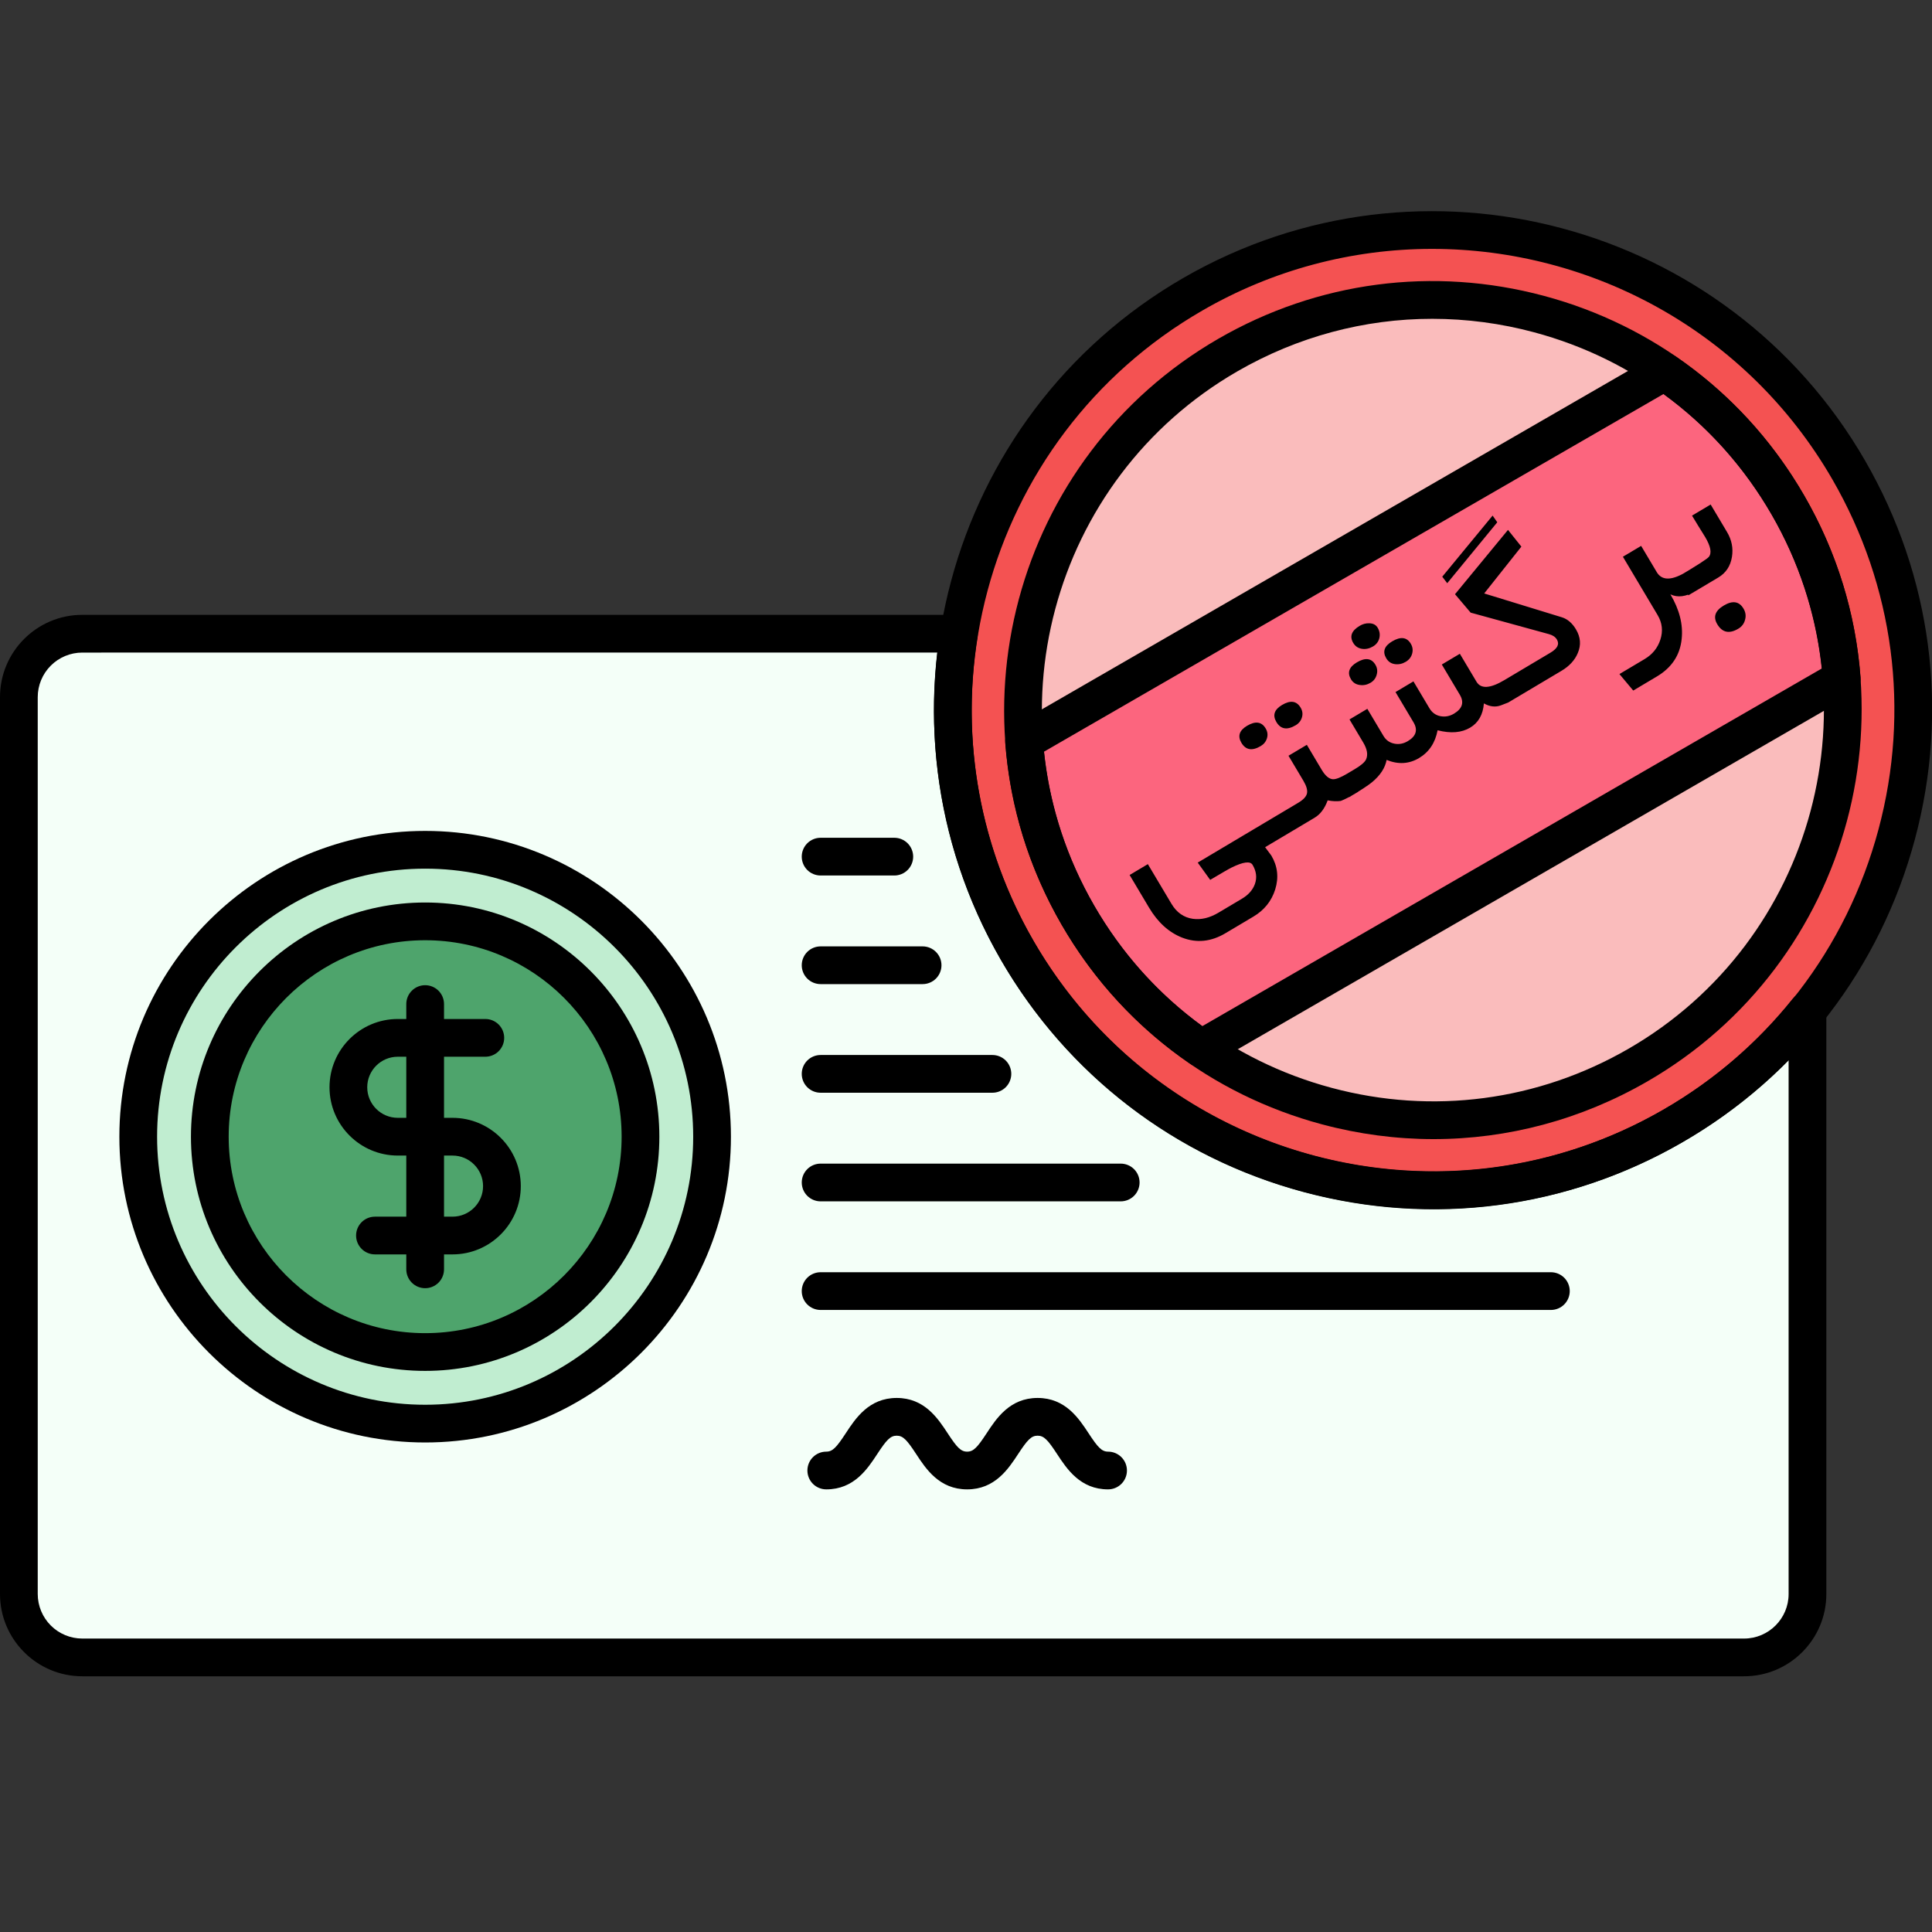 <svg width="512" height="512" viewBox="0 0 512 512" fill="none" xmlns="http://www.w3.org/2000/svg">
<rect x="0" y="0" width="512" height="512" fill="#333333" stroke="none"/>
<g clip-path="url(#clip0_0_1)">
<g clip-path="url(#clip1_0_1)">
<path d="M443.356 298.376C382.496 333.514 304.674 312.662 269.536 251.802C254.302 225.414 249.608 195.842 254.12 167.94H21.8C12.56 167.94 5 175.5 5 184.74V422.434C5 431.674 12.56 439.234 21.8 439.234H462.2C471.44 439.234 479 431.674 479 422.434V267.784C469.126 280.111 457.038 290.486 443.356 298.376Z" fill="#F4FFF8"/>
<path d="M112.67 377.27C154.662 377.27 188.704 343.228 188.704 301.236C188.704 259.244 154.662 225.202 112.67 225.202C70.678 225.202 36.636 259.244 36.636 301.236C36.636 343.228 70.678 377.27 112.67 377.27Z" fill="#C0EDD0"/>
<path d="M112.67 358.302C144.187 358.302 169.736 332.753 169.736 301.236C169.736 269.719 144.187 244.17 112.67 244.17C81.153 244.17 55.604 269.719 55.604 301.236C55.604 332.753 81.153 358.302 112.67 358.302Z" fill="#4EA46C"/>
<path d="M379.734 315.424C450.01 315.424 506.98 258.454 506.98 188.178C506.98 117.902 450.01 60.932 379.734 60.932C309.458 60.932 252.488 117.902 252.488 188.178C252.488 258.454 309.458 315.424 379.734 315.424Z" fill="#F45252"/>
<path d="M379.734 296.826C439.739 296.826 488.382 248.183 488.382 188.178C488.382 128.173 439.739 79.53 379.734 79.53C319.729 79.53 271.086 128.173 271.086 188.178C271.086 248.183 319.729 296.826 379.734 296.826Z" fill="#FABCBC"/>
<path d="M285.642 242.502C293.754 256.597 304.938 268.683 318.364 277.86L488.086 179.872C486.892 164.142 482.24 148.428 473.826 133.854C465.412 119.28 454.128 107.394 441.104 98.496L271.382 196.484C272.616 212.7 277.49 228.43 285.642 242.502Z" fill="#FC657E"/>
<path d="M293.65 394.7C286.282 394.7 282.728 389.284 280.132 385.33C277.702 381.624 276.672 380.472 274.974 380.472C273.276 380.472 272.248 381.624 269.816 385.33C267.222 389.284 263.666 394.7 256.3 394.7C248.934 394.7 245.382 389.284 242.788 385.328C240.36 381.624 239.332 380.472 237.638 380.472C235.942 380.472 234.914 381.624 232.484 385.328C229.89 389.284 226.336 394.7 218.97 394.7C217.644 394.7 216.372 394.173 215.434 393.236C214.497 392.298 213.97 391.026 213.97 389.7C213.97 388.374 214.497 387.102 215.434 386.164C216.372 385.227 217.644 384.7 218.97 384.7C220.666 384.7 221.694 383.548 224.124 379.844C226.718 375.888 230.272 370.472 237.638 370.472C245.004 370.472 248.556 375.888 251.15 379.844C253.578 383.548 254.606 384.7 256.302 384.7C258 384.7 259.028 383.548 261.46 379.842C264.054 375.888 267.61 370.472 274.978 370.472C282.346 370.472 285.9 375.888 288.494 379.842C290.926 383.548 291.954 384.7 293.652 384.7C294.978 384.7 296.25 385.227 297.187 386.165C298.125 387.103 298.651 388.375 298.651 389.701C298.651 391.027 298.124 392.299 297.186 393.236C296.248 394.174 294.976 394.7 293.65 394.7ZM237 232.018H217.47C216.144 232.018 214.872 231.491 213.934 230.554C212.997 229.616 212.47 228.344 212.47 227.018C212.47 225.692 212.997 224.42 213.934 223.482C214.872 222.545 216.144 222.018 217.47 222.018H237C238.326 222.018 239.598 222.545 240.536 223.482C241.473 224.42 242 225.692 242 227.018C242 228.344 241.473 229.616 240.536 230.554C239.598 231.491 238.326 232.018 237 232.018ZM244.5 260.8H217.47C216.144 260.8 214.872 260.273 213.934 259.336C212.997 258.398 212.47 257.126 212.47 255.8C212.47 254.474 212.997 253.202 213.934 252.264C214.872 251.327 216.144 250.8 217.47 250.8H244.5C245.826 250.8 247.098 251.327 248.036 252.264C248.973 253.202 249.5 254.474 249.5 255.8C249.5 257.126 248.973 258.398 248.036 259.336C247.098 260.273 245.826 260.8 244.5 260.8ZM297 318.372H217.472C216.146 318.372 214.874 317.845 213.936 316.908C212.999 315.97 212.472 314.698 212.472 313.372C212.472 312.046 212.999 310.774 213.936 309.836C214.874 308.899 216.146 308.372 217.472 308.372H297C298.326 308.372 299.598 308.899 300.536 309.836C301.473 310.774 302 312.046 302 313.372C302 314.698 301.473 315.97 300.536 316.908C299.598 317.845 298.326 318.372 297 318.372ZM411 347.154H217.47C216.144 347.154 214.872 346.627 213.934 345.69C212.997 344.752 212.47 343.48 212.47 342.154C212.47 340.828 212.997 339.556 213.934 338.618C214.872 337.681 216.144 337.154 217.47 337.154H411C412.326 337.154 413.598 337.681 414.536 338.618C415.473 339.556 416 340.828 416 342.154C416 343.48 415.473 344.752 414.536 345.69C413.598 346.627 412.326 347.154 411 347.154ZM263 289.586H217.47C216.144 289.586 214.872 289.059 213.934 288.122C212.997 287.184 212.47 285.912 212.47 284.586C212.47 283.26 212.997 281.988 213.934 281.05C214.872 280.113 216.144 279.586 217.47 279.586H263C264.326 279.586 265.598 280.113 266.536 281.05C267.473 281.988 268 283.26 268 284.586C268 285.912 267.473 287.184 266.536 288.122C265.598 289.059 264.326 289.586 263 289.586ZM119.922 332.428H99.366C98.04 332.428 96.768 331.901 95.831 330.964C94.893 330.026 94.366 328.754 94.366 327.428C94.366 326.102 94.893 324.83 95.831 323.892C96.768 322.955 98.04 322.428 99.366 322.428H119.922C124.386 322.428 128.018 318.798 128.018 314.332C128.018 309.866 124.386 306.236 119.922 306.236H105.418C95.44 306.236 87.324 298.118 87.324 288.14C87.324 278.162 95.442 270.044 105.418 270.044H128.616C129.942 270.044 131.214 270.571 132.152 271.508C133.089 272.446 133.616 273.718 133.616 275.044C133.616 276.37 133.089 277.642 132.152 278.58C131.214 279.517 129.942 280.044 128.616 280.044H105.416C100.952 280.044 97.322 283.674 97.322 288.14C97.322 292.606 100.952 296.236 105.416 296.236H119.92C129.898 296.236 138.016 304.354 138.016 314.332C138.016 324.31 129.9 332.428 119.922 332.428Z" fill="black"/>
<path d="M112.67 341.386C111.344 341.386 110.072 340.859 109.134 339.922C108.197 338.984 107.67 337.712 107.67 336.386V266.086C107.67 264.76 108.197 263.488 109.134 262.55C110.072 261.613 111.344 261.086 112.67 261.086C113.996 261.086 115.268 261.613 116.206 262.55C117.143 263.488 117.67 264.76 117.67 266.086V336.386C117.67 337.712 117.143 338.984 116.206 339.922C115.268 340.859 113.996 341.386 112.67 341.386Z" fill="black"/>
<path d="M112.67 382.272C67.988 382.272 31.634 345.92 31.634 301.236C31.634 256.552 67.986 220.2 112.67 220.2C157.354 220.2 193.706 256.552 193.706 301.236C193.706 345.92 157.352 382.272 112.67 382.272ZM112.67 230.202C73.502 230.202 41.634 262.07 41.634 301.238C41.634 340.406 73.5 372.274 112.67 372.274C151.84 372.274 183.706 340.406 183.706 301.238C183.706 262.07 151.838 230.202 112.67 230.202Z" fill="black"/>
<path d="M462.2 444.232H21.8C9.78 444.232 0 434.452 0 422.434V184.738C0 172.718 9.78 162.94 21.8 162.94H254.12C254.845 162.939 255.561 163.096 256.219 163.399C256.877 163.702 257.461 164.145 257.931 164.697C258.4 165.249 258.744 165.897 258.939 166.595C259.133 167.293 259.173 168.025 259.056 168.74C254.582 196.4 259.842 225.012 273.866 249.302C290.192 277.582 316.554 297.808 348.094 306.26C379.632 314.716 412.578 310.374 440.856 294.048C454.003 286.472 465.616 276.504 475.098 264.658C475.746 263.851 476.628 263.264 477.624 262.979C478.619 262.695 479.678 262.726 480.655 263.069C481.632 263.412 482.478 264.05 483.077 264.895C483.675 265.739 483.997 266.749 483.998 267.784V422.436C484 434.454 474.22 444.232 462.2 444.232ZM21.8 172.94C18.672 172.943 15.672 174.187 13.46 176.399C11.248 178.611 10.004 181.61 10 184.738V422.434C10.004 425.562 11.248 428.561 13.46 430.773C15.672 432.985 18.672 434.229 21.8 434.232H462.2C468.706 434.232 474 428.94 474 422.434V280.936C465.647 289.433 456.179 296.756 445.856 302.706C415.264 320.366 379.622 325.058 345.506 315.918C311.386 306.776 282.868 284.892 265.206 254.3C251.024 229.683 245.125 201.161 248.378 172.938L21.8 172.94Z" fill="black"/>
<path d="M379.956 320.398C334.214 320.398 289.672 296.68 265.206 254.3C228.746 191.15 250.46 110.11 313.61 73.65C376.764 37.192 457.804 58.908 494.26 122.056C511.922 152.646 516.614 188.284 507.472 222.406C498.33 256.528 476.448 285.044 445.856 302.706C425.83 314.302 403.097 320.405 379.956 320.398ZM379.528 65.958C358.137 65.951 337.123 71.592 318.612 82.312C260.236 116.016 240.164 190.928 273.868 249.302C296.484 288.474 337.662 310.398 379.942 310.402C401.333 310.41 422.347 304.769 440.858 294.048C469.136 277.722 489.364 251.358 497.816 219.82C506.268 188.278 501.93 155.336 485.604 127.058C462.986 87.884 421.806 65.958 379.528 65.958Z" fill="black"/>
<path d="M379.916 301.876C370.044 301.876 360.11 300.58 350.318 297.956C320.996 290.098 296.488 271.294 281.31 245.002C249.978 190.732 268.638 121.09 322.908 89.756C349.198 74.58 379.824 70.548 409.146 78.402C438.468 86.26 462.976 105.066 478.154 131.356C509.486 185.626 490.826 255.268 436.556 286.6C419.046 296.71 399.61 301.876 379.916 301.876ZM379.564 84.486C361.604 84.486 343.88 89.194 327.908 98.416C278.414 126.994 261.396 190.508 289.97 240.002C303.812 263.978 326.164 281.128 352.906 288.294C379.648 295.462 407.582 291.78 431.556 277.938C481.05 249.362 498.068 185.848 469.494 136.354C455.652 112.378 433.3 95.228 406.558 88.062C397.755 85.695 388.68 84.493 379.564 84.486Z" fill="black"/>
<path d="M318.364 282.862C317.357 282.862 316.373 282.558 315.542 281.99C301.428 272.346 289.912 259.9 281.31 245.002C272.706 230.102 267.688 213.906 266.394 196.864C266.322 195.925 266.517 194.984 266.957 194.151C267.397 193.318 268.064 192.626 268.88 192.156L438.6 94.168C439.416 93.698 440.348 93.468 441.289 93.504C442.23 93.54 443.142 93.84 443.92 94.37C458.032 104.01 469.548 116.456 478.152 131.358C486.754 146.256 491.774 162.454 493.068 179.496C493.14 180.435 492.945 181.376 492.505 182.209C492.065 183.042 491.398 183.734 490.582 184.204L320.86 282.192C320.101 282.631 319.24 282.862 318.364 282.862ZM276.65 199.216C278.174 213.614 282.65 227.32 289.972 240.002C297.292 252.682 306.926 263.412 318.634 271.934L482.818 177.142C481.292 162.744 476.818 149.038 469.496 136.356C462.172 123.672 452.54 112.942 440.834 104.424L276.65 199.216ZM112.67 363.3C78.448 363.3 50.604 335.458 50.604 301.236C50.604 267.014 78.446 239.172 112.67 239.172C146.894 239.172 174.736 267.014 174.736 301.236C174.736 335.458 146.892 363.3 112.67 363.3ZM112.67 249.172C83.962 249.172 60.604 272.528 60.604 301.236C60.604 329.944 83.96 353.3 112.67 353.3C141.38 353.3 164.736 329.944 164.736 301.236C164.736 272.528 141.378 249.172 112.67 249.172Z" fill="black"/>
<path d="M339.753 221.844L335.268 224.513L336.916 226.732C338.589 229.543 338.93 232.54 337.939 235.724C336.96 238.804 335.047 241.191 332.201 242.885L324.762 247.311C320.948 249.581 317.119 249.969 313.272 248.476C309.762 247.098 306.84 244.449 304.506 240.528L299.361 231.881L304.194 229.004L310.443 239.505C311.817 241.814 313.699 243.143 316.088 243.491C318.288 243.806 320.569 243.261 322.933 241.854L329.136 238.163C330.855 237.14 331.997 235.842 332.564 234.268C333.16 232.58 332.951 230.886 331.939 229.185C331.321 228.147 329.466 228.39 326.374 229.915C325.804 230.181 323.918 231.268 320.713 233.175L317.407 228.597L336.876 217.01L339.753 221.844ZM344.679 187.53C345.18 188.371 345.294 189.236 345.023 190.125C344.752 191.014 344.205 191.703 343.381 192.193C341.107 193.546 339.401 193.265 338.261 191.349C337.195 189.559 337.692 188.051 339.751 186.826C341.971 185.505 343.613 185.74 344.679 187.53ZM335.414 193.043C335.915 193.885 336.03 194.75 335.758 195.639C335.487 196.527 334.94 197.217 334.116 197.707C331.843 199.06 330.136 198.779 328.996 196.863C327.93 195.073 328.427 193.565 330.486 192.34C332.706 191.018 334.349 191.253 335.414 193.043ZM359.894 209.858C357.917 211.059 356.392 211.857 355.319 212.254C354.293 212.404 353.136 212.353 351.847 212.102C351.053 214.271 349.895 215.809 348.373 216.714L337.954 222.915L335.077 218.081L344.046 212.743C345.389 211.944 346.16 211.122 346.36 210.276C346.549 209.412 346.233 208.291 345.413 206.912L341.465 200.279L346.326 197.386L350.273 204.019C351.222 205.613 352.212 206.442 353.244 206.506C354.041 206.541 355.299 206.047 357.017 205.025L359.894 209.858ZM363.865 171.312C362.934 171.866 361.983 172.081 361.012 171.956C359.954 171.809 359.16 171.288 358.627 170.393C357.593 168.656 358.16 167.143 360.326 165.854C361.15 165.364 361.997 165.139 362.869 165.177C363.898 165.195 364.641 165.589 365.1 166.359C365.622 167.236 365.768 168.155 365.54 169.116C365.301 170.058 364.742 170.79 363.865 171.312ZM373.874 170.593C374.374 171.434 374.491 172.322 374.223 173.258C373.962 174.164 373.403 174.873 372.543 175.384C371.63 175.928 370.674 176.133 369.674 176.001C368.674 175.869 367.907 175.355 367.375 174.46C366.331 172.706 366.847 171.21 368.924 169.975C371.18 168.632 372.829 168.838 373.874 170.593ZM364.501 176.17C364.991 176.994 365.103 177.873 364.835 178.808C364.585 179.733 364.048 180.44 363.225 180.93C362.312 181.473 361.364 181.673 360.382 181.531C359.336 181.402 358.551 180.899 358.029 180.021C356.985 178.267 357.502 176.772 359.578 175.536C361.816 174.204 363.457 174.416 364.501 176.17ZM401.545 185.072L399.692 186.175L397.771 186.918C396.326 187.463 394.818 187.293 393.249 186.408C393.01 189.387 391.798 191.527 389.614 192.827C387.322 194.19 384.444 194.425 380.978 193.53C380.344 196.864 378.702 199.32 376.053 200.897C373.403 202.474 370.542 202.637 367.47 201.386C367.066 203.517 365.785 205.48 363.628 207.273C362.607 208.123 360.574 209.454 357.531 211.265L354.654 206.431L359.085 203.794C360.75 202.803 361.737 201.937 362.047 201.195C362.566 199.989 362.314 198.527 361.292 196.808L357.632 190.658L362.358 187.846L366.625 195.016C367.307 196.162 368.287 196.851 369.565 197.085C370.769 197.314 371.943 197.088 373.089 196.406C375.291 195.095 375.795 193.438 374.602 191.433L369.824 183.403L374.577 180.574L378.812 187.691C379.494 188.837 380.456 189.537 381.699 189.791C382.959 190.035 384.162 189.816 385.308 189.135C387.546 187.803 388.068 186.134 386.875 184.129L382.096 176.1L386.876 173.255L391.287 180.667C392.449 182.618 394.909 182.475 398.669 180.238L401.545 185.072ZM396.794 138.407L383.53 154.555L382.213 152.83L395.557 136.634L396.794 138.407ZM417.652 166.796C418.877 168.854 419.039 170.94 418.138 173.052C417.353 174.95 415.903 176.527 413.791 177.784L399.665 186.191L396.789 181.357L410.914 172.951C412.758 171.853 413.318 170.696 412.594 169.478C412.199 168.816 411.521 168.347 410.557 168.072L389.735 162.354L385.594 157.472L399.632 140.427L403.18 144.861L393.328 157.27L413.928 163.593C415.42 164.063 416.661 165.131 417.652 166.796ZM449.212 156.705C446.777 158.154 444.597 158.422 442.671 157.507C445.079 161.553 446.074 165.507 445.656 169.368C445.212 173.632 443.02 176.936 439.082 179.28L432.825 183.004L429.169 178.633L435.829 174.67C437.906 173.434 439.298 171.721 440.007 169.529C440.754 167.242 440.516 165.069 439.291 163.01L430.086 147.541L434.919 144.665L439.058 151.62C440.358 153.804 442.784 153.888 446.336 151.872L449.212 156.705ZM457.688 141.006C458.924 143.083 459.356 145.275 458.983 147.582C458.592 150.02 457.385 151.842 455.362 153.046L447.44 157.76L444.563 152.926C449.63 149.911 452.391 148.135 452.847 147.597C453.686 146.564 453.36 144.794 451.869 142.288C451.496 141.661 450.913 140.723 450.121 139.473C449.347 138.213 448.773 137.269 448.4 136.642L453.342 133.702L457.688 141.006ZM462.047 161.286C462.612 162.235 462.75 163.22 462.46 164.24C462.199 165.268 461.603 166.059 460.672 166.613C458.273 168.041 456.413 167.645 455.092 165.425C453.941 163.491 454.521 161.837 456.83 160.463C459.158 159.078 460.897 159.352 462.047 161.286Z" fill="black"/>
</g>
</g>
<defs>
<clipPath id="clip0_0_1">
<rect width="512" height="512" fill="white"/>
</clipPath>
<clipPath id="clip1_0_1">
<rect width="512" height="512" fill="white" transform="translate(0 25)"/>
</clipPath>
</defs>
</svg>
